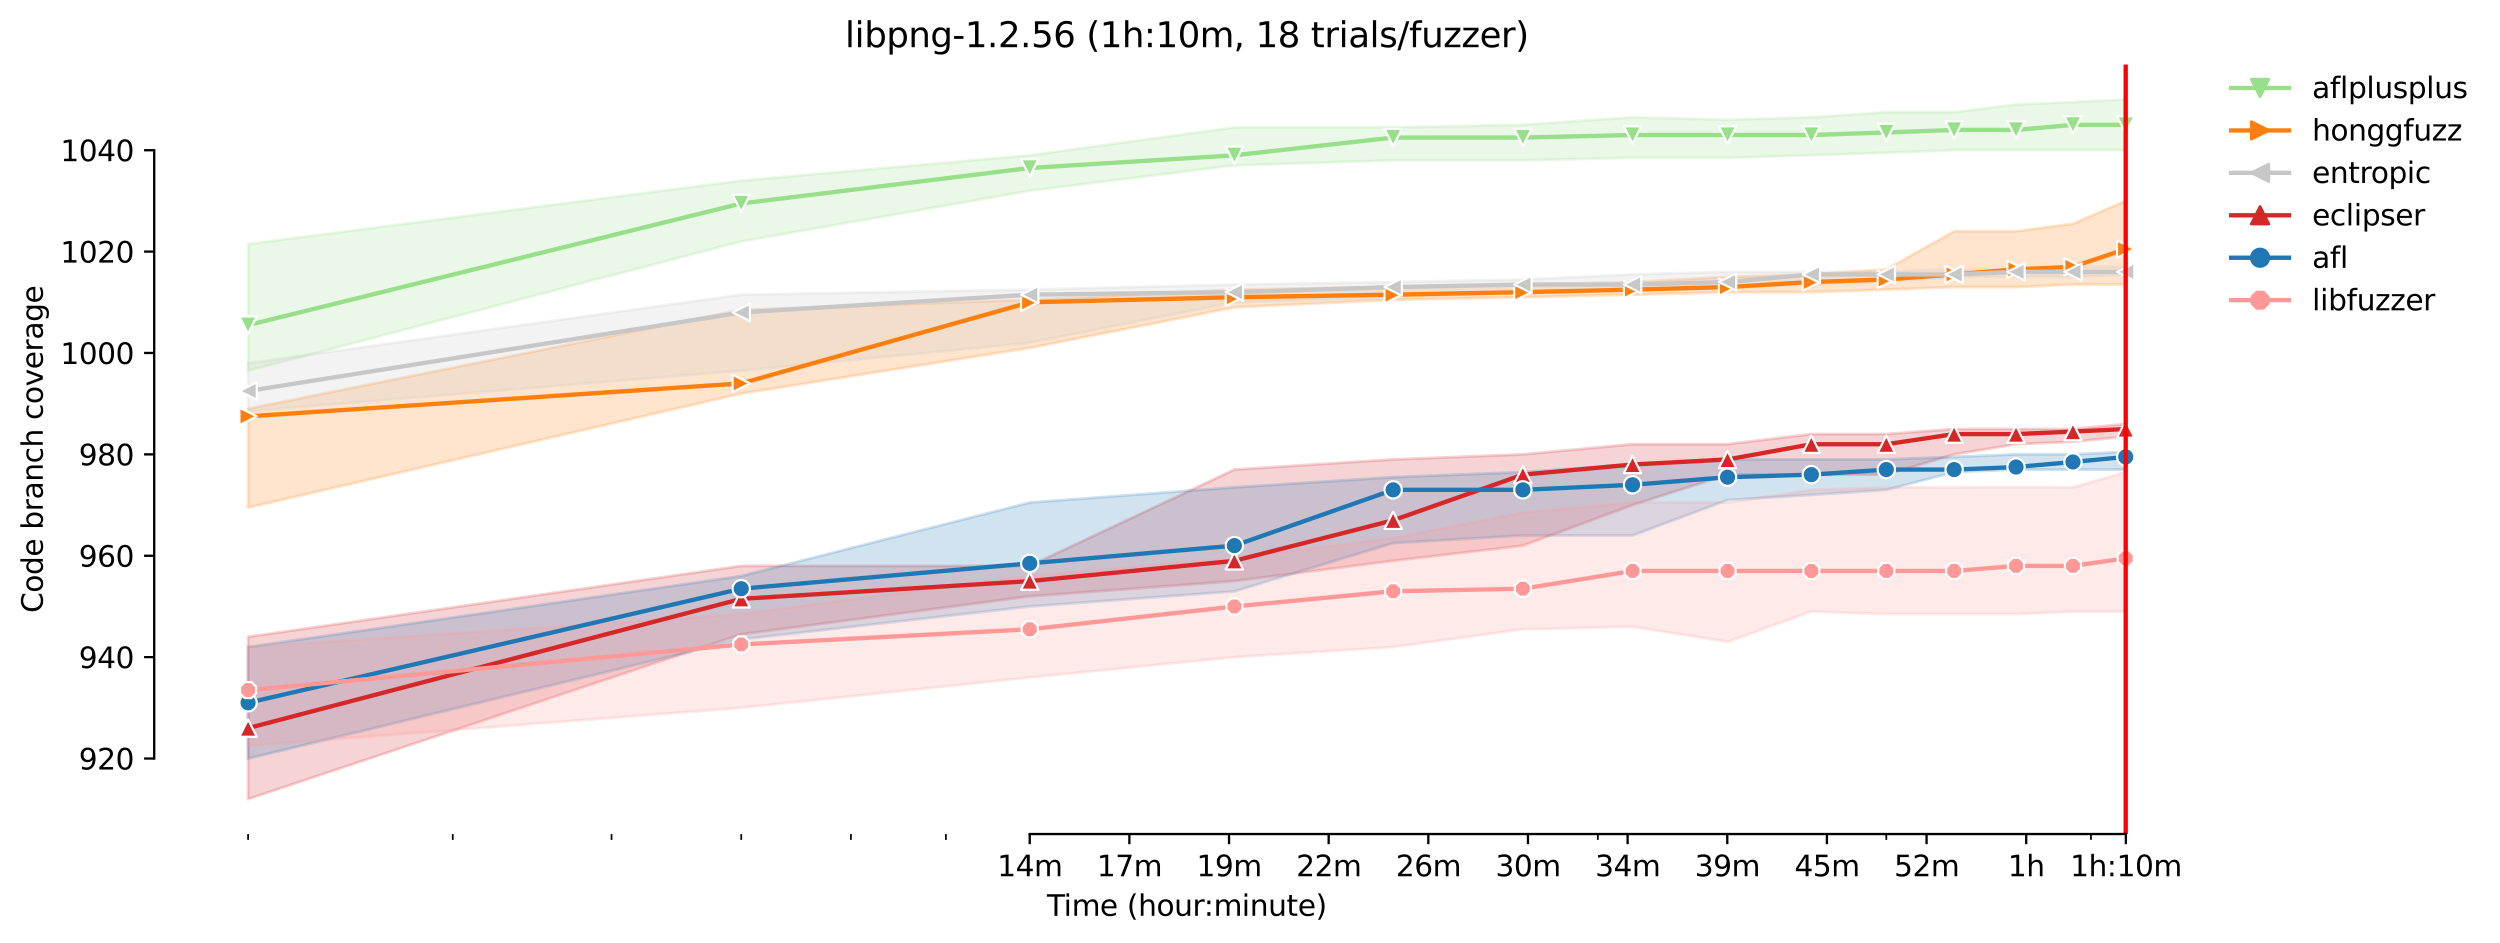 <?xml version="1.0" encoding="utf-8" standalone="no"?>
<!DOCTYPE svg PUBLIC "-//W3C//DTD SVG 1.1//EN"
  "http://www.w3.org/Graphics/SVG/1.1/DTD/svg11.dtd">
<svg height="325.986pt" version="1.1" viewBox="0 0 864.542 325.986" width="864.542pt" xmlns="http://www.w3.org/2000/svg" xmlns:xlink="http://www.w3.org/1999/xlink">
 <defs>
  <style type="text/css">*{stroke-linecap:butt;stroke-linejoin:round;}</style>
 </defs>
 <g id="figure_1">
  <g id="patch_1">
   <path d="M 0 325.986 
L 864.542 325.986 
L 864.542 0 
L 0 0 
z
" style="fill:#ffffff;"/>
  </g>
  <g id="axes_1">
   <g id="patch_2">
    <path d="M 53.328 288.43 
L 767.568 288.43 
L 767.568 22.318 
L 53.328 22.318 
z
" style="fill:#ffffff;"/>
   </g>
   <g id="PolyCollection_1">
    <defs>
     <path d="M 85.794 -241.611 
L 85.794 -197.784 
L 256.334 -242.487 
L 356.094 -260.017 
L 426.875 -268.783 
L 481.777 -270.536 
L 526.635 -270.536 
L 564.562 -271.412 
L 597.416 -271.412 
L 626.395 -272.289 
L 652.318 -273.165 
L 675.768 -274.042 
L 697.176 -274.042 
L 716.869 -274.042 
L 735.103 -274.042 
L 735.103 -291.572 
L 735.103 -291.572 
L 716.869 -290.696 
L 697.176 -289.819 
L 675.768 -287.19 
L 652.318 -287.19 
L 626.395 -285.437 
L 597.416 -284.56 
L 564.562 -285.437 
L 526.635 -282.807 
L 481.777 -281.952 
L 426.875 -281.931 
L 356.094 -272.289 
L 256.334 -263.524 
L 85.794 -241.611 
z
" id="meee9b83fa2" style="stroke:#98df8a;stroke-opacity:0.2;"/>
    </defs>
    <g clip-path="url(#pecb419158b)">
     <use style="fill:#98df8a;fill-opacity:0.2;stroke:#98df8a;stroke-opacity:0.2;" x="0" xlink:href="#meee9b83fa2" y="325.986"/>
    </g>
   </g>
   <g id="PolyCollection_2">
    <defs>
     <path d="M 85.794 -184.637 
L 85.794 -150.452 
L 256.334 -189.896 
L 356.094 -205.673 
L 426.875 -219.697 
L 481.777 -222.327 
L 526.635 -223.204 
L 564.562 -224.08 
L 597.416 -224.957 
L 626.395 -224.957 
L 652.318 -225.833 
L 675.768 -226.71 
L 697.176 -226.71 
L 716.869 -227.586 
L 735.103 -227.586 
L 735.103 -256.511 
L 735.103 -256.511 
L 716.869 -248.623 
L 697.176 -245.993 
L 675.768 -245.993 
L 652.318 -232.845 
L 626.395 -231.092 
L 597.416 -230.216 
L 564.562 -228.463 
L 526.635 -227.586 
L 481.777 -226.71 
L 426.875 -225.833 
L 356.094 -222.327 
L 256.334 -218.821 
L 85.794 -184.637 
z
" id="mab0bcc5dc1" style="stroke:#ff7f0e;stroke-opacity:0.2;"/>
    </defs>
    <g clip-path="url(#pecb419158b)">
     <use style="fill:#ff7f0e;fill-opacity:0.2;stroke:#ff7f0e;stroke-opacity:0.2;" x="0" xlink:href="#mab0bcc5dc1" y="325.986"/>
    </g>
   </g>
   <g id="PolyCollection_3">
    <defs>
     <path d="M 85.794 -200.414 
L 85.794 -183.76 
L 256.334 -197.784 
L 356.094 -207.426 
L 426.875 -221.451 
L 481.777 -223.204 
L 526.635 -224.957 
L 564.562 -225.833 
L 597.416 -226.71 
L 626.395 -227.586 
L 652.318 -228.463 
L 675.768 -230.216 
L 697.176 -230.216 
L 716.869 -230.216 
L 735.103 -231.092 
L 735.103 -233.722 
L 735.103 -233.722 
L 716.869 -233.722 
L 697.176 -232.867 
L 675.768 -232.845 
L 652.318 -231.969 
L 626.395 -231.969 
L 597.416 -231.969 
L 564.562 -231.092 
L 526.635 -229.339 
L 481.777 -228.463 
L 426.875 -227.586 
L 356.094 -225.833 
L 256.334 -224.08 
L 85.794 -200.414 
z
" id="meb0158298a" style="stroke:#c7c7c7;stroke-opacity:0.2;"/>
    </defs>
    <g clip-path="url(#pecb419158b)">
     <use style="fill:#c7c7c7;fill-opacity:0.2;stroke:#c7c7c7;stroke-opacity:0.2;" x="0" xlink:href="#meb0158298a" y="325.986"/>
    </g>
   </g>
   <g id="PolyCollection_4">
    <defs>
     <path d="M 85.794 -105.75 
L 85.794 -49.652 
L 256.334 -106.626 
L 356.094 -119.774 
L 426.875 -125.033 
L 481.777 -132.045 
L 526.635 -137.304 
L 564.562 -151.329 
L 597.416 -161.847 
L 626.395 -161.847 
L 652.318 -161.847 
L 675.768 -168.859 
L 697.176 -172.365 
L 716.869 -173.22 
L 735.103 -174.995 
L 735.103 -179.377 
L 735.103 -179.377 
L 716.869 -177.624 
L 697.176 -177.624 
L 675.768 -177.624 
L 652.318 -175.871 
L 626.395 -175.871 
L 597.416 -172.365 
L 564.562 -172.365 
L 526.635 -168.859 
L 481.777 -167.106 
L 426.875 -163.6 
L 356.094 -130.292 
L 256.334 -130.292 
L 85.794 -105.75 
z
" id="m057ffbfc76" style="stroke:#d62728;stroke-opacity:0.2;"/>
    </defs>
    <g clip-path="url(#pecb419158b)">
     <use style="fill:#d62728;fill-opacity:0.2;stroke:#d62728;stroke-opacity:0.2;" x="0" xlink:href="#m057ffbfc76" y="325.986"/>
    </g>
   </g>
   <g id="PolyCollection_5">
    <defs>
     <path d="M 85.794 -102.244 
L 85.794 -63.677 
L 256.334 -104.873 
L 356.094 -116.268 
L 426.875 -121.483 
L 481.777 -138.181 
L 526.635 -140.811 
L 564.562 -140.811 
L 597.416 -153.082 
L 626.395 -154.835 
L 652.318 -156.588 
L 675.768 -162.724 
L 697.176 -163.6 
L 716.869 -163.6 
L 735.103 -163.6 
L 735.103 -169.736 
L 735.103 -169.736 
L 716.869 -168.859 
L 697.176 -168.859 
L 675.768 -167.983 
L 652.318 -167.106 
L 626.395 -167.106 
L 597.416 -167.106 
L 564.562 -165.353 
L 526.635 -162.724 
L 481.777 -160.971 
L 426.875 -157.464 
L 356.094 -152.205 
L 256.334 -126.786 
L 85.794 -102.244 
z
" id="mce11a9391a" style="stroke:#1f77b4;stroke-opacity:0.2;"/>
    </defs>
    <g clip-path="url(#pecb419158b)">
     <use style="fill:#1f77b4;fill-opacity:0.2;stroke:#1f77b4;stroke-opacity:0.2;" x="0" xlink:href="#mce11a9391a" y="325.986"/>
    </g>
   </g>
   <g id="PolyCollection_6">
    <defs>
     <path d="M 85.794 -102.244 
L 85.794 -68.059 
L 256.334 -81.207 
L 356.094 -91.725 
L 426.875 -98.737 
L 481.777 -102.244 
L 526.635 -108.379 
L 564.562 -109.256 
L 597.416 -103.997 
L 626.395 -114.515 
L 652.318 -113.638 
L 675.768 -113.638 
L 697.176 -113.638 
L 716.869 -114.515 
L 735.103 -114.515 
L 735.103 -162.724 
L 735.103 -162.724 
L 716.869 -157.464 
L 697.176 -157.53 
L 675.768 -157.464 
L 652.318 -157.464 
L 626.395 -156.588 
L 597.416 -152.205 
L 564.562 -152.205 
L 526.635 -148.699 
L 481.777 -139.934 
L 426.875 -132.944 
L 356.094 -126.786 
L 256.334 -113.638 
L 85.794 -102.244 
z
" id="mc157d45cc7" style="stroke:#ff9896;stroke-opacity:0.2;"/>
    </defs>
    <g clip-path="url(#pecb419158b)">
     <use style="fill:#ff9896;fill-opacity:0.2;stroke:#ff9896;stroke-opacity:0.2;" x="0" xlink:href="#mc157d45cc7" y="325.986"/>
    </g>
   </g>
   <g id="matplotlib.axis_1">
    <g id="xtick_1">
     <g id="line2d_1">
      <defs>
       <path d="M 0 0 
L 0 3.5 
" id="m2b84677e9e" style="stroke:#000000;stroke-width:0.8;"/>
      </defs>
      <g>
       <use style="stroke:#000000;stroke-width:0.8;" x="356.094" xlink:href="#m2b84677e9e" y="288.43"/>
      </g>
     </g>
     <g id="text_1">
      <!-- 14m -->
      <g transform="translate(344.861 303.029)scale(0.1 -0.1)">
       <defs>
        <path d="M 794 531 
L 1825 531 
L 1825 4091 
L 703 3866 
L 703 4441 
L 1819 4666 
L 2450 4666 
L 2450 531 
L 3481 531 
L 3481 0 
L 794 0 
L 794 531 
z
" id="DejaVuSans-31" transform="scale(0.016)"/>
        <path d="M 2419 4116 
L 825 1625 
L 2419 1625 
L 2419 4116 
z
M 2253 4666 
L 3047 4666 
L 3047 1625 
L 3713 1625 
L 3713 1100 
L 3047 1100 
L 3047 0 
L 2419 0 
L 2419 1100 
L 313 1100 
L 313 1709 
L 2253 4666 
z
" id="DejaVuSans-34" transform="scale(0.016)"/>
        <path d="M 3328 2828 
Q 3544 3216 3844 3400 
Q 4144 3584 4550 3584 
Q 5097 3584 5394 3201 
Q 5691 2819 5691 2113 
L 5691 0 
L 5113 0 
L 5113 2094 
Q 5113 2597 4934 2840 
Q 4756 3084 4391 3084 
Q 3944 3084 3684 2787 
Q 3425 2491 3425 1978 
L 3425 0 
L 2847 0 
L 2847 2094 
Q 2847 2600 2669 2842 
Q 2491 3084 2119 3084 
Q 1678 3084 1418 2786 
Q 1159 2488 1159 1978 
L 1159 0 
L 581 0 
L 581 3500 
L 1159 3500 
L 1159 2956 
Q 1356 3278 1631 3431 
Q 1906 3584 2284 3584 
Q 2666 3584 2933 3390 
Q 3200 3197 3328 2828 
z
" id="DejaVuSans-6d" transform="scale(0.016)"/>
       </defs>
       <use xlink:href="#DejaVuSans-31"/>
       <use x="63.623" xlink:href="#DejaVuSans-34"/>
       <use x="127.246" xlink:href="#DejaVuSans-6d"/>
      </g>
     </g>
    </g>
    <g id="xtick_2">
     <g id="line2d_2">
      <g>
       <use style="stroke:#000000;stroke-width:0.8;" x="390.555" xlink:href="#m2b84677e9e" y="288.43"/>
      </g>
     </g>
     <g id="text_2">
      <!-- 17m -->
      <g transform="translate(379.322 303.029)scale(0.1 -0.1)">
       <defs>
        <path d="M 525 4666 
L 3525 4666 
L 3525 4397 
L 1831 0 
L 1172 0 
L 2766 4134 
L 525 4134 
L 525 4666 
z
" id="DejaVuSans-37" transform="scale(0.016)"/>
       </defs>
       <use xlink:href="#DejaVuSans-31"/>
       <use x="63.623" xlink:href="#DejaVuSans-37"/>
       <use x="127.246" xlink:href="#DejaVuSans-6d"/>
      </g>
     </g>
    </g>
    <g id="xtick_3">
     <g id="line2d_3">
      <g>
       <use style="stroke:#000000;stroke-width:0.8;" x="425.016" xlink:href="#m2b84677e9e" y="288.43"/>
      </g>
     </g>
     <g id="text_3">
      <!-- 19m -->
      <g transform="translate(413.783 303.029)scale(0.1 -0.1)">
       <defs>
        <path d="M 703 97 
L 703 672 
Q 941 559 1184 500 
Q 1428 441 1663 441 
Q 2288 441 2617 861 
Q 2947 1281 2994 2138 
Q 2813 1869 2534 1725 
Q 2256 1581 1919 1581 
Q 1219 1581 811 2004 
Q 403 2428 403 3163 
Q 403 3881 828 4315 
Q 1253 4750 1959 4750 
Q 2769 4750 3195 4129 
Q 3622 3509 3622 2328 
Q 3622 1225 3098 567 
Q 2575 -91 1691 -91 
Q 1453 -91 1209 -44 
Q 966 3 703 97 
z
M 1959 2075 
Q 2384 2075 2632 2365 
Q 2881 2656 2881 3163 
Q 2881 3666 2632 3958 
Q 2384 4250 1959 4250 
Q 1534 4250 1286 3958 
Q 1038 3666 1038 3163 
Q 1038 2656 1286 2365 
Q 1534 2075 1959 2075 
z
" id="DejaVuSans-39" transform="scale(0.016)"/>
       </defs>
       <use xlink:href="#DejaVuSans-31"/>
       <use x="63.623" xlink:href="#DejaVuSans-39"/>
       <use x="127.246" xlink:href="#DejaVuSans-6d"/>
      </g>
     </g>
    </g>
    <g id="xtick_4">
     <g id="line2d_4">
      <g>
       <use style="stroke:#000000;stroke-width:0.8;" x="459.476" xlink:href="#m2b84677e9e" y="288.43"/>
      </g>
     </g>
     <g id="text_4">
      <!-- 22m -->
      <g transform="translate(448.243 303.029)scale(0.1 -0.1)">
       <defs>
        <path d="M 1228 531 
L 3431 531 
L 3431 0 
L 469 0 
L 469 531 
Q 828 903 1448 1529 
Q 2069 2156 2228 2338 
Q 2531 2678 2651 2914 
Q 2772 3150 2772 3378 
Q 2772 3750 2511 3984 
Q 2250 4219 1831 4219 
Q 1534 4219 1204 4116 
Q 875 4013 500 3803 
L 500 4441 
Q 881 4594 1212 4672 
Q 1544 4750 1819 4750 
Q 2544 4750 2975 4387 
Q 3406 4025 3406 3419 
Q 3406 3131 3298 2873 
Q 3191 2616 2906 2266 
Q 2828 2175 2409 1742 
Q 1991 1309 1228 531 
z
" id="DejaVuSans-32" transform="scale(0.016)"/>
       </defs>
       <use xlink:href="#DejaVuSans-32"/>
       <use x="63.623" xlink:href="#DejaVuSans-32"/>
       <use x="127.246" xlink:href="#DejaVuSans-6d"/>
      </g>
     </g>
    </g>
    <g id="xtick_5">
     <g id="line2d_5">
      <g>
       <use style="stroke:#000000;stroke-width:0.8;" x="493.937" xlink:href="#m2b84677e9e" y="288.43"/>
      </g>
     </g>
     <g id="text_5">
      <!-- 26m -->
      <g transform="translate(482.704 303.029)scale(0.1 -0.1)">
       <defs>
        <path d="M 2113 2584 
Q 1688 2584 1439 2293 
Q 1191 2003 1191 1497 
Q 1191 994 1439 701 
Q 1688 409 2113 409 
Q 2538 409 2786 701 
Q 3034 994 3034 1497 
Q 3034 2003 2786 2293 
Q 2538 2584 2113 2584 
z
M 3366 4563 
L 3366 3988 
Q 3128 4100 2886 4159 
Q 2644 4219 2406 4219 
Q 1781 4219 1451 3797 
Q 1122 3375 1075 2522 
Q 1259 2794 1537 2939 
Q 1816 3084 2150 3084 
Q 2853 3084 3261 2657 
Q 3669 2231 3669 1497 
Q 3669 778 3244 343 
Q 2819 -91 2113 -91 
Q 1303 -91 875 529 
Q 447 1150 447 2328 
Q 447 3434 972 4092 
Q 1497 4750 2381 4750 
Q 2619 4750 2861 4703 
Q 3103 4656 3366 4563 
z
" id="DejaVuSans-36" transform="scale(0.016)"/>
       </defs>
       <use xlink:href="#DejaVuSans-32"/>
       <use x="63.623" xlink:href="#DejaVuSans-36"/>
       <use x="127.246" xlink:href="#DejaVuSans-6d"/>
      </g>
     </g>
    </g>
    <g id="xtick_6">
     <g id="line2d_6">
      <g>
       <use style="stroke:#000000;stroke-width:0.8;" x="528.397" xlink:href="#m2b84677e9e" y="288.43"/>
      </g>
     </g>
     <g id="text_6">
      <!-- 30m -->
      <g transform="translate(517.165 303.029)scale(0.1 -0.1)">
       <defs>
        <path d="M 2597 2516 
Q 3050 2419 3304 2112 
Q 3559 1806 3559 1356 
Q 3559 666 3084 287 
Q 2609 -91 1734 -91 
Q 1441 -91 1130 -33 
Q 819 25 488 141 
L 488 750 
Q 750 597 1062 519 
Q 1375 441 1716 441 
Q 2309 441 2620 675 
Q 2931 909 2931 1356 
Q 2931 1769 2642 2001 
Q 2353 2234 1838 2234 
L 1294 2234 
L 1294 2753 
L 1863 2753 
Q 2328 2753 2575 2939 
Q 2822 3125 2822 3475 
Q 2822 3834 2567 4026 
Q 2313 4219 1838 4219 
Q 1578 4219 1281 4162 
Q 984 4106 628 3988 
L 628 4550 
Q 988 4650 1302 4700 
Q 1616 4750 1894 4750 
Q 2613 4750 3031 4423 
Q 3450 4097 3450 3541 
Q 3450 3153 3228 2886 
Q 3006 2619 2597 2516 
z
" id="DejaVuSans-33" transform="scale(0.016)"/>
        <path d="M 2034 4250 
Q 1547 4250 1301 3770 
Q 1056 3291 1056 2328 
Q 1056 1369 1301 889 
Q 1547 409 2034 409 
Q 2525 409 2770 889 
Q 3016 1369 3016 2328 
Q 3016 3291 2770 3770 
Q 2525 4250 2034 4250 
z
M 2034 4750 
Q 2819 4750 3233 4129 
Q 3647 3509 3647 2328 
Q 3647 1150 3233 529 
Q 2819 -91 2034 -91 
Q 1250 -91 836 529 
Q 422 1150 422 2328 
Q 422 3509 836 4129 
Q 1250 4750 2034 4750 
z
" id="DejaVuSans-30" transform="scale(0.016)"/>
       </defs>
       <use xlink:href="#DejaVuSans-33"/>
       <use x="63.623" xlink:href="#DejaVuSans-30"/>
       <use x="127.246" xlink:href="#DejaVuSans-6d"/>
      </g>
     </g>
    </g>
    <g id="xtick_7">
     <g id="line2d_7">
      <g>
       <use style="stroke:#000000;stroke-width:0.8;" x="562.858" xlink:href="#m2b84677e9e" y="288.43"/>
      </g>
     </g>
     <g id="text_7">
      <!-- 34m -->
      <g transform="translate(551.625 303.029)scale(0.1 -0.1)">
       <use xlink:href="#DejaVuSans-33"/>
       <use x="63.623" xlink:href="#DejaVuSans-34"/>
       <use x="127.246" xlink:href="#DejaVuSans-6d"/>
      </g>
     </g>
    </g>
    <g id="xtick_8">
     <g id="line2d_8">
      <g>
       <use style="stroke:#000000;stroke-width:0.8;" x="597.319" xlink:href="#m2b84677e9e" y="288.43"/>
      </g>
     </g>
     <g id="text_8">
      <!-- 39m -->
      <g transform="translate(586.086 303.029)scale(0.1 -0.1)">
       <use xlink:href="#DejaVuSans-33"/>
       <use x="63.623" xlink:href="#DejaVuSans-39"/>
       <use x="127.246" xlink:href="#DejaVuSans-6d"/>
      </g>
     </g>
    </g>
    <g id="xtick_9">
     <g id="line2d_9">
      <g>
       <use style="stroke:#000000;stroke-width:0.8;" x="631.779" xlink:href="#m2b84677e9e" y="288.43"/>
      </g>
     </g>
     <g id="text_9">
      <!-- 45m -->
      <g transform="translate(620.547 303.029)scale(0.1 -0.1)">
       <defs>
        <path d="M 691 4666 
L 3169 4666 
L 3169 4134 
L 1269 4134 
L 1269 2991 
Q 1406 3038 1543 3061 
Q 1681 3084 1819 3084 
Q 2600 3084 3056 2656 
Q 3513 2228 3513 1497 
Q 3513 744 3044 326 
Q 2575 -91 1722 -91 
Q 1428 -91 1123 -41 
Q 819 9 494 109 
L 494 744 
Q 775 591 1075 516 
Q 1375 441 1709 441 
Q 2250 441 2565 725 
Q 2881 1009 2881 1497 
Q 2881 1984 2565 2268 
Q 2250 2553 1709 2553 
Q 1456 2553 1204 2497 
Q 953 2441 691 2322 
L 691 4666 
z
" id="DejaVuSans-35" transform="scale(0.016)"/>
       </defs>
       <use xlink:href="#DejaVuSans-34"/>
       <use x="63.623" xlink:href="#DejaVuSans-35"/>
       <use x="127.246" xlink:href="#DejaVuSans-6d"/>
      </g>
     </g>
    </g>
    <g id="xtick_10">
     <g id="line2d_10">
      <g>
       <use style="stroke:#000000;stroke-width:0.8;" x="666.24" xlink:href="#m2b84677e9e" y="288.43"/>
      </g>
     </g>
     <g id="text_10">
      <!-- 52m -->
      <g transform="translate(655.007 303.029)scale(0.1 -0.1)">
       <use xlink:href="#DejaVuSans-35"/>
       <use x="63.623" xlink:href="#DejaVuSans-32"/>
       <use x="127.246" xlink:href="#DejaVuSans-6d"/>
      </g>
     </g>
    </g>
    <g id="xtick_11">
     <g id="line2d_11">
      <g>
       <use style="stroke:#000000;stroke-width:0.8;" x="700.701" xlink:href="#m2b84677e9e" y="288.43"/>
      </g>
     </g>
     <g id="text_11">
      <!-- 1h -->
      <g transform="translate(694.351 303.029)scale(0.1 -0.1)">
       <defs>
        <path d="M 3513 2113 
L 3513 0 
L 2938 0 
L 2938 2094 
Q 2938 2591 2744 2837 
Q 2550 3084 2163 3084 
Q 1697 3084 1428 2787 
Q 1159 2491 1159 1978 
L 1159 0 
L 581 0 
L 581 4863 
L 1159 4863 
L 1159 2956 
Q 1366 3272 1645 3428 
Q 1925 3584 2291 3584 
Q 2894 3584 3203 3211 
Q 3513 2838 3513 2113 
z
" id="DejaVuSans-68" transform="scale(0.016)"/>
       </defs>
       <use xlink:href="#DejaVuSans-31"/>
       <use x="63.623" xlink:href="#DejaVuSans-68"/>
      </g>
     </g>
    </g>
    <g id="xtick_12">
     <g id="line2d_12">
      <g>
       <use style="stroke:#000000;stroke-width:0.8;" x="735.161" xlink:href="#m2b84677e9e" y="288.43"/>
      </g>
     </g>
     <g id="text_12">
      <!-- 1h:10m -->
      <g transform="translate(715.894 303.029)scale(0.1 -0.1)">
       <defs>
        <path d="M 750 794 
L 1409 794 
L 1409 0 
L 750 0 
L 750 794 
z
M 750 3309 
L 1409 3309 
L 1409 2516 
L 750 2516 
L 750 3309 
z
" id="DejaVuSans-3a" transform="scale(0.016)"/>
       </defs>
       <use xlink:href="#DejaVuSans-31"/>
       <use x="63.623" xlink:href="#DejaVuSans-68"/>
       <use x="127.002" xlink:href="#DejaVuSans-3a"/>
       <use x="160.693" xlink:href="#DejaVuSans-31"/>
       <use x="224.316" xlink:href="#DejaVuSans-30"/>
       <use x="287.939" xlink:href="#DejaVuSans-6d"/>
      </g>
     </g>
    </g>
    <g id="xtick_13">
     <g id="line2d_13">
      <defs>
       <path d="M 0 0 
L 0 2 
" id="m3091b0a575" style="stroke:#000000;stroke-width:0.6;"/>
      </defs>
      <g>
       <use style="stroke:#000000;stroke-width:0.6;" x="85.794" xlink:href="#m3091b0a575" y="288.43"/>
      </g>
     </g>
    </g>
    <g id="xtick_14">
     <g id="line2d_14">
      <g>
       <use style="stroke:#000000;stroke-width:0.6;" x="156.574" xlink:href="#m3091b0a575" y="288.43"/>
      </g>
     </g>
    </g>
    <g id="xtick_15">
     <g id="line2d_15">
      <g>
       <use style="stroke:#000000;stroke-width:0.6;" x="211.476" xlink:href="#m3091b0a575" y="288.43"/>
      </g>
     </g>
    </g>
    <g id="xtick_16">
     <g id="line2d_16">
      <g>
       <use style="stroke:#000000;stroke-width:0.6;" x="256.334" xlink:href="#m3091b0a575" y="288.43"/>
      </g>
     </g>
    </g>
    <g id="xtick_17">
     <g id="line2d_17">
      <g>
       <use style="stroke:#000000;stroke-width:0.6;" x="294.261" xlink:href="#m3091b0a575" y="288.43"/>
      </g>
     </g>
    </g>
    <g id="xtick_18">
     <g id="line2d_18">
      <g>
       <use style="stroke:#000000;stroke-width:0.6;" x="327.115" xlink:href="#m3091b0a575" y="288.43"/>
      </g>
     </g>
    </g>
    <g id="xtick_19">
     <g id="line2d_19">
      <g>
       <use style="stroke:#000000;stroke-width:0.6;" x="552.558" xlink:href="#m3091b0a575" y="288.43"/>
      </g>
     </g>
    </g>
    <g id="xtick_20">
     <g id="line2d_20">
      <g>
       <use style="stroke:#000000;stroke-width:0.6;" x="652.318" xlink:href="#m3091b0a575" y="288.43"/>
      </g>
     </g>
    </g>
    <g id="xtick_21">
     <g id="line2d_21">
      <g>
       <use style="stroke:#000000;stroke-width:0.6;" x="723.098" xlink:href="#m3091b0a575" y="288.43"/>
      </g>
     </g>
    </g>
    <g id="text_13">
     <!-- Time (hour:minute) -->
     <g transform="translate(362.041 316.707)scale(0.1 -0.1)">
      <defs>
       <path d="M -19 4666 
L 3928 4666 
L 3928 4134 
L 2272 4134 
L 2272 0 
L 1638 0 
L 1638 4134 
L -19 4134 
L -19 4666 
z
" id="DejaVuSans-54" transform="scale(0.016)"/>
       <path d="M 603 3500 
L 1178 3500 
L 1178 0 
L 603 0 
L 603 3500 
z
M 603 4863 
L 1178 4863 
L 1178 4134 
L 603 4134 
L 603 4863 
z
" id="DejaVuSans-69" transform="scale(0.016)"/>
       <path d="M 3597 1894 
L 3597 1613 
L 953 1613 
Q 991 1019 1311 708 
Q 1631 397 2203 397 
Q 2534 397 2845 478 
Q 3156 559 3463 722 
L 3463 178 
Q 3153 47 2828 -22 
Q 2503 -91 2169 -91 
Q 1331 -91 842 396 
Q 353 884 353 1716 
Q 353 2575 817 3079 
Q 1281 3584 2069 3584 
Q 2775 3584 3186 3129 
Q 3597 2675 3597 1894 
z
M 3022 2063 
Q 3016 2534 2758 2815 
Q 2500 3097 2075 3097 
Q 1594 3097 1305 2825 
Q 1016 2553 972 2059 
L 3022 2063 
z
" id="DejaVuSans-65" transform="scale(0.016)"/>
       <path id="DejaVuSans-20" transform="scale(0.016)"/>
       <path d="M 1984 4856 
Q 1566 4138 1362 3434 
Q 1159 2731 1159 2009 
Q 1159 1288 1364 580 
Q 1569 -128 1984 -844 
L 1484 -844 
Q 1016 -109 783 600 
Q 550 1309 550 2009 
Q 550 2706 781 3412 
Q 1013 4119 1484 4856 
L 1984 4856 
z
" id="DejaVuSans-28" transform="scale(0.016)"/>
       <path d="M 1959 3097 
Q 1497 3097 1228 2736 
Q 959 2375 959 1747 
Q 959 1119 1226 758 
Q 1494 397 1959 397 
Q 2419 397 2687 759 
Q 2956 1122 2956 1747 
Q 2956 2369 2687 2733 
Q 2419 3097 1959 3097 
z
M 1959 3584 
Q 2709 3584 3137 3096 
Q 3566 2609 3566 1747 
Q 3566 888 3137 398 
Q 2709 -91 1959 -91 
Q 1206 -91 779 398 
Q 353 888 353 1747 
Q 353 2609 779 3096 
Q 1206 3584 1959 3584 
z
" id="DejaVuSans-6f" transform="scale(0.016)"/>
       <path d="M 544 1381 
L 544 3500 
L 1119 3500 
L 1119 1403 
Q 1119 906 1312 657 
Q 1506 409 1894 409 
Q 2359 409 2629 706 
Q 2900 1003 2900 1516 
L 2900 3500 
L 3475 3500 
L 3475 0 
L 2900 0 
L 2900 538 
Q 2691 219 2414 64 
Q 2138 -91 1772 -91 
Q 1169 -91 856 284 
Q 544 659 544 1381 
z
M 1991 3584 
L 1991 3584 
z
" id="DejaVuSans-75" transform="scale(0.016)"/>
       <path d="M 2631 2963 
Q 2534 3019 2420 3045 
Q 2306 3072 2169 3072 
Q 1681 3072 1420 2755 
Q 1159 2438 1159 1844 
L 1159 0 
L 581 0 
L 581 3500 
L 1159 3500 
L 1159 2956 
Q 1341 3275 1631 3429 
Q 1922 3584 2338 3584 
Q 2397 3584 2469 3576 
Q 2541 3569 2628 3553 
L 2631 2963 
z
" id="DejaVuSans-72" transform="scale(0.016)"/>
       <path d="M 3513 2113 
L 3513 0 
L 2938 0 
L 2938 2094 
Q 2938 2591 2744 2837 
Q 2550 3084 2163 3084 
Q 1697 3084 1428 2787 
Q 1159 2491 1159 1978 
L 1159 0 
L 581 0 
L 581 3500 
L 1159 3500 
L 1159 2956 
Q 1366 3272 1645 3428 
Q 1925 3584 2291 3584 
Q 2894 3584 3203 3211 
Q 3513 2838 3513 2113 
z
" id="DejaVuSans-6e" transform="scale(0.016)"/>
       <path d="M 1172 4494 
L 1172 3500 
L 2356 3500 
L 2356 3053 
L 1172 3053 
L 1172 1153 
Q 1172 725 1289 603 
Q 1406 481 1766 481 
L 2356 481 
L 2356 0 
L 1766 0 
Q 1100 0 847 248 
Q 594 497 594 1153 
L 594 3053 
L 172 3053 
L 172 3500 
L 594 3500 
L 594 4494 
L 1172 4494 
z
" id="DejaVuSans-74" transform="scale(0.016)"/>
       <path d="M 513 4856 
L 1013 4856 
Q 1481 4119 1714 3412 
Q 1947 2706 1947 2009 
Q 1947 1309 1714 600 
Q 1481 -109 1013 -844 
L 513 -844 
Q 928 -128 1133 580 
Q 1338 1288 1338 2009 
Q 1338 2731 1133 3434 
Q 928 4138 513 4856 
z
" id="DejaVuSans-29" transform="scale(0.016)"/>
      </defs>
      <use xlink:href="#DejaVuSans-54"/>
      <use x="57.959" xlink:href="#DejaVuSans-69"/>
      <use x="85.742" xlink:href="#DejaVuSans-6d"/>
      <use x="183.154" xlink:href="#DejaVuSans-65"/>
      <use x="244.678" xlink:href="#DejaVuSans-20"/>
      <use x="276.465" xlink:href="#DejaVuSans-28"/>
      <use x="315.479" xlink:href="#DejaVuSans-68"/>
      <use x="378.857" xlink:href="#DejaVuSans-6f"/>
      <use x="440.039" xlink:href="#DejaVuSans-75"/>
      <use x="503.418" xlink:href="#DejaVuSans-72"/>
      <use x="542.781" xlink:href="#DejaVuSans-3a"/>
      <use x="576.473" xlink:href="#DejaVuSans-6d"/>
      <use x="673.885" xlink:href="#DejaVuSans-69"/>
      <use x="701.668" xlink:href="#DejaVuSans-6e"/>
      <use x="765.047" xlink:href="#DejaVuSans-75"/>
      <use x="828.426" xlink:href="#DejaVuSans-74"/>
      <use x="867.635" xlink:href="#DejaVuSans-65"/>
      <use x="929.158" xlink:href="#DejaVuSans-29"/>
     </g>
    </g>
   </g>
   <g id="matplotlib.axis_2">
    <g id="ytick_1">
     <g id="line2d_22">
      <defs>
       <path d="M 0 0 
L -3.5 0 
" id="m9aa9818039" style="stroke:#000000;stroke-width:0.8;"/>
      </defs>
      <g>
       <use style="stroke:#000000;stroke-width:0.8;" x="53.328" xlink:href="#m9aa9818039" y="262.31"/>
      </g>
     </g>
     <g id="text_14">
      <!-- 920 -->
      <g transform="translate(27.241 266.109)scale(0.1 -0.1)">
       <use xlink:href="#DejaVuSans-39"/>
       <use x="63.623" xlink:href="#DejaVuSans-32"/>
       <use x="127.246" xlink:href="#DejaVuSans-30"/>
      </g>
     </g>
    </g>
    <g id="ytick_2">
     <g id="line2d_23">
      <g>
       <use style="stroke:#000000;stroke-width:0.8;" x="53.328" xlink:href="#m9aa9818039" y="227.249"/>
      </g>
     </g>
     <g id="text_15">
      <!-- 940 -->
      <g transform="translate(27.241 231.048)scale(0.1 -0.1)">
       <use xlink:href="#DejaVuSans-39"/>
       <use x="63.623" xlink:href="#DejaVuSans-34"/>
       <use x="127.246" xlink:href="#DejaVuSans-30"/>
      </g>
     </g>
    </g>
    <g id="ytick_3">
     <g id="line2d_24">
      <g>
       <use style="stroke:#000000;stroke-width:0.8;" x="53.328" xlink:href="#m9aa9818039" y="192.188"/>
      </g>
     </g>
     <g id="text_16">
      <!-- 960 -->
      <g transform="translate(27.241 195.987)scale(0.1 -0.1)">
       <use xlink:href="#DejaVuSans-39"/>
       <use x="63.623" xlink:href="#DejaVuSans-36"/>
       <use x="127.246" xlink:href="#DejaVuSans-30"/>
      </g>
     </g>
    </g>
    <g id="ytick_4">
     <g id="line2d_25">
      <g>
       <use style="stroke:#000000;stroke-width:0.8;" x="53.328" xlink:href="#m9aa9818039" y="157.127"/>
      </g>
     </g>
     <g id="text_17">
      <!-- 980 -->
      <g transform="translate(27.241 160.926)scale(0.1 -0.1)">
       <defs>
        <path d="M 2034 2216 
Q 1584 2216 1326 1975 
Q 1069 1734 1069 1313 
Q 1069 891 1326 650 
Q 1584 409 2034 409 
Q 2484 409 2743 651 
Q 3003 894 3003 1313 
Q 3003 1734 2745 1975 
Q 2488 2216 2034 2216 
z
M 1403 2484 
Q 997 2584 770 2862 
Q 544 3141 544 3541 
Q 544 4100 942 4425 
Q 1341 4750 2034 4750 
Q 2731 4750 3128 4425 
Q 3525 4100 3525 3541 
Q 3525 3141 3298 2862 
Q 3072 2584 2669 2484 
Q 3125 2378 3379 2068 
Q 3634 1759 3634 1313 
Q 3634 634 3220 271 
Q 2806 -91 2034 -91 
Q 1263 -91 848 271 
Q 434 634 434 1313 
Q 434 1759 690 2068 
Q 947 2378 1403 2484 
z
M 1172 3481 
Q 1172 3119 1398 2916 
Q 1625 2713 2034 2713 
Q 2441 2713 2670 2916 
Q 2900 3119 2900 3481 
Q 2900 3844 2670 4047 
Q 2441 4250 2034 4250 
Q 1625 4250 1398 4047 
Q 1172 3844 1172 3481 
z
" id="DejaVuSans-38" transform="scale(0.016)"/>
       </defs>
       <use xlink:href="#DejaVuSans-39"/>
       <use x="63.623" xlink:href="#DejaVuSans-38"/>
       <use x="127.246" xlink:href="#DejaVuSans-30"/>
      </g>
     </g>
    </g>
    <g id="ytick_5">
     <g id="line2d_26">
      <g>
       <use style="stroke:#000000;stroke-width:0.8;" x="53.328" xlink:href="#m9aa9818039" y="122.066"/>
      </g>
     </g>
     <g id="text_18">
      <!-- 1000 -->
      <g transform="translate(20.878 125.866)scale(0.1 -0.1)">
       <use xlink:href="#DejaVuSans-31"/>
       <use x="63.623" xlink:href="#DejaVuSans-30"/>
       <use x="127.246" xlink:href="#DejaVuSans-30"/>
       <use x="190.869" xlink:href="#DejaVuSans-30"/>
      </g>
     </g>
    </g>
    <g id="ytick_6">
     <g id="line2d_27">
      <g>
       <use style="stroke:#000000;stroke-width:0.8;" x="53.328" xlink:href="#m9aa9818039" y="87.005"/>
      </g>
     </g>
     <g id="text_19">
      <!-- 1020 -->
      <g transform="translate(20.878 90.805)scale(0.1 -0.1)">
       <use xlink:href="#DejaVuSans-31"/>
       <use x="63.623" xlink:href="#DejaVuSans-30"/>
       <use x="127.246" xlink:href="#DejaVuSans-32"/>
       <use x="190.869" xlink:href="#DejaVuSans-30"/>
      </g>
     </g>
    </g>
    <g id="ytick_7">
     <g id="line2d_28">
      <g>
       <use style="stroke:#000000;stroke-width:0.8;" x="53.328" xlink:href="#m9aa9818039" y="51.945"/>
      </g>
     </g>
     <g id="text_20">
      <!-- 1040 -->
      <g transform="translate(20.878 55.744)scale(0.1 -0.1)">
       <use xlink:href="#DejaVuSans-31"/>
       <use x="63.623" xlink:href="#DejaVuSans-30"/>
       <use x="127.246" xlink:href="#DejaVuSans-34"/>
       <use x="190.869" xlink:href="#DejaVuSans-30"/>
      </g>
     </g>
    </g>
    <g id="text_21">
     <!-- Code branch coverage -->
     <g transform="translate(14.798 211.949)rotate(-90)scale(0.1 -0.1)">
      <defs>
       <path d="M 4122 4306 
L 4122 3641 
Q 3803 3938 3442 4084 
Q 3081 4231 2675 4231 
Q 1875 4231 1450 3742 
Q 1025 3253 1025 2328 
Q 1025 1406 1450 917 
Q 1875 428 2675 428 
Q 3081 428 3442 575 
Q 3803 722 4122 1019 
L 4122 359 
Q 3791 134 3420 21 
Q 3050 -91 2638 -91 
Q 1578 -91 968 557 
Q 359 1206 359 2328 
Q 359 3453 968 4101 
Q 1578 4750 2638 4750 
Q 3056 4750 3426 4639 
Q 3797 4528 4122 4306 
z
" id="DejaVuSans-43" transform="scale(0.016)"/>
       <path d="M 2906 2969 
L 2906 4863 
L 3481 4863 
L 3481 0 
L 2906 0 
L 2906 525 
Q 2725 213 2448 61 
Q 2172 -91 1784 -91 
Q 1150 -91 751 415 
Q 353 922 353 1747 
Q 353 2572 751 3078 
Q 1150 3584 1784 3584 
Q 2172 3584 2448 3432 
Q 2725 3281 2906 2969 
z
M 947 1747 
Q 947 1113 1208 752 
Q 1469 391 1925 391 
Q 2381 391 2643 752 
Q 2906 1113 2906 1747 
Q 2906 2381 2643 2742 
Q 2381 3103 1925 3103 
Q 1469 3103 1208 2742 
Q 947 2381 947 1747 
z
" id="DejaVuSans-64" transform="scale(0.016)"/>
       <path d="M 3116 1747 
Q 3116 2381 2855 2742 
Q 2594 3103 2138 3103 
Q 1681 3103 1420 2742 
Q 1159 2381 1159 1747 
Q 1159 1113 1420 752 
Q 1681 391 2138 391 
Q 2594 391 2855 752 
Q 3116 1113 3116 1747 
z
M 1159 2969 
Q 1341 3281 1617 3432 
Q 1894 3584 2278 3584 
Q 2916 3584 3314 3078 
Q 3713 2572 3713 1747 
Q 3713 922 3314 415 
Q 2916 -91 2278 -91 
Q 1894 -91 1617 61 
Q 1341 213 1159 525 
L 1159 0 
L 581 0 
L 581 4863 
L 1159 4863 
L 1159 2969 
z
" id="DejaVuSans-62" transform="scale(0.016)"/>
       <path d="M 2194 1759 
Q 1497 1759 1228 1600 
Q 959 1441 959 1056 
Q 959 750 1161 570 
Q 1363 391 1709 391 
Q 2188 391 2477 730 
Q 2766 1069 2766 1631 
L 2766 1759 
L 2194 1759 
z
M 3341 1997 
L 3341 0 
L 2766 0 
L 2766 531 
Q 2569 213 2275 61 
Q 1981 -91 1556 -91 
Q 1019 -91 701 211 
Q 384 513 384 1019 
Q 384 1609 779 1909 
Q 1175 2209 1959 2209 
L 2766 2209 
L 2766 2266 
Q 2766 2663 2505 2880 
Q 2244 3097 1772 3097 
Q 1472 3097 1187 3025 
Q 903 2953 641 2809 
L 641 3341 
Q 956 3463 1253 3523 
Q 1550 3584 1831 3584 
Q 2591 3584 2966 3190 
Q 3341 2797 3341 1997 
z
" id="DejaVuSans-61" transform="scale(0.016)"/>
       <path d="M 3122 3366 
L 3122 2828 
Q 2878 2963 2633 3030 
Q 2388 3097 2138 3097 
Q 1578 3097 1268 2742 
Q 959 2388 959 1747 
Q 959 1106 1268 751 
Q 1578 397 2138 397 
Q 2388 397 2633 464 
Q 2878 531 3122 666 
L 3122 134 
Q 2881 22 2623 -34 
Q 2366 -91 2075 -91 
Q 1284 -91 818 406 
Q 353 903 353 1747 
Q 353 2603 823 3093 
Q 1294 3584 2113 3584 
Q 2378 3584 2631 3529 
Q 2884 3475 3122 3366 
z
" id="DejaVuSans-63" transform="scale(0.016)"/>
       <path d="M 191 3500 
L 800 3500 
L 1894 563 
L 2988 3500 
L 3597 3500 
L 2284 0 
L 1503 0 
L 191 3500 
z
" id="DejaVuSans-76" transform="scale(0.016)"/>
       <path d="M 2906 1791 
Q 2906 2416 2648 2759 
Q 2391 3103 1925 3103 
Q 1463 3103 1205 2759 
Q 947 2416 947 1791 
Q 947 1169 1205 825 
Q 1463 481 1925 481 
Q 2391 481 2648 825 
Q 2906 1169 2906 1791 
z
M 3481 434 
Q 3481 -459 3084 -895 
Q 2688 -1331 1869 -1331 
Q 1566 -1331 1297 -1286 
Q 1028 -1241 775 -1147 
L 775 -588 
Q 1028 -725 1275 -790 
Q 1522 -856 1778 -856 
Q 2344 -856 2625 -561 
Q 2906 -266 2906 331 
L 2906 616 
Q 2728 306 2450 153 
Q 2172 0 1784 0 
Q 1141 0 747 490 
Q 353 981 353 1791 
Q 353 2603 747 3093 
Q 1141 3584 1784 3584 
Q 2172 3584 2450 3431 
Q 2728 3278 2906 2969 
L 2906 3500 
L 3481 3500 
L 3481 434 
z
" id="DejaVuSans-67" transform="scale(0.016)"/>
      </defs>
      <use xlink:href="#DejaVuSans-43"/>
      <use x="69.824" xlink:href="#DejaVuSans-6f"/>
      <use x="131.006" xlink:href="#DejaVuSans-64"/>
      <use x="194.482" xlink:href="#DejaVuSans-65"/>
      <use x="256.006" xlink:href="#DejaVuSans-20"/>
      <use x="287.793" xlink:href="#DejaVuSans-62"/>
      <use x="351.27" xlink:href="#DejaVuSans-72"/>
      <use x="392.383" xlink:href="#DejaVuSans-61"/>
      <use x="453.662" xlink:href="#DejaVuSans-6e"/>
      <use x="517.041" xlink:href="#DejaVuSans-63"/>
      <use x="572.021" xlink:href="#DejaVuSans-68"/>
      <use x="635.4" xlink:href="#DejaVuSans-20"/>
      <use x="667.188" xlink:href="#DejaVuSans-63"/>
      <use x="722.168" xlink:href="#DejaVuSans-6f"/>
      <use x="783.35" xlink:href="#DejaVuSans-76"/>
      <use x="842.529" xlink:href="#DejaVuSans-65"/>
      <use x="904.053" xlink:href="#DejaVuSans-72"/>
      <use x="945.166" xlink:href="#DejaVuSans-61"/>
      <use x="1006.445" xlink:href="#DejaVuSans-67"/>
      <use x="1069.922" xlink:href="#DejaVuSans-65"/>
     </g>
    </g>
   </g>
   <g id="line2d_29">
    <path clip-path="url(#pecb419158b)" d="M 85.794 112.425 
L 256.334 70.352 
L 356.094 58.08 
L 426.875 53.698 
L 481.777 47.562 
L 526.635 47.562 
L 564.562 46.685 
L 597.416 46.685 
L 626.395 46.685 
L 652.318 45.809 
L 675.768 44.932 
L 697.176 44.932 
L 716.869 43.179 
L 735.103 43.179 
" style="fill:none;stroke:#98df8a;stroke-linecap:square;stroke-width:1.5;"/>
    <defs>
     <path d="M -0 3 
L 3 -3 
L -3 -3 
z
" id="mc0516ee4f4" style="stroke:#ffffff;stroke-linejoin:miter;stroke-width:0.75;"/>
    </defs>
    <g clip-path="url(#pecb419158b)">
     <use style="fill:#98df8a;stroke:#ffffff;stroke-linejoin:miter;stroke-width:0.75;" x="85.794" xlink:href="#mc0516ee4f4" y="112.425"/>
     <use style="fill:#98df8a;stroke:#ffffff;stroke-linejoin:miter;stroke-width:0.75;" x="256.334" xlink:href="#mc0516ee4f4" y="70.352"/>
     <use style="fill:#98df8a;stroke:#ffffff;stroke-linejoin:miter;stroke-width:0.75;" x="356.094" xlink:href="#mc0516ee4f4" y="58.08"/>
     <use style="fill:#98df8a;stroke:#ffffff;stroke-linejoin:miter;stroke-width:0.75;" x="426.875" xlink:href="#mc0516ee4f4" y="53.698"/>
     <use style="fill:#98df8a;stroke:#ffffff;stroke-linejoin:miter;stroke-width:0.75;" x="481.777" xlink:href="#mc0516ee4f4" y="47.562"/>
     <use style="fill:#98df8a;stroke:#ffffff;stroke-linejoin:miter;stroke-width:0.75;" x="526.635" xlink:href="#mc0516ee4f4" y="47.562"/>
     <use style="fill:#98df8a;stroke:#ffffff;stroke-linejoin:miter;stroke-width:0.75;" x="564.562" xlink:href="#mc0516ee4f4" y="46.685"/>
     <use style="fill:#98df8a;stroke:#ffffff;stroke-linejoin:miter;stroke-width:0.75;" x="597.416" xlink:href="#mc0516ee4f4" y="46.685"/>
     <use style="fill:#98df8a;stroke:#ffffff;stroke-linejoin:miter;stroke-width:0.75;" x="626.395" xlink:href="#mc0516ee4f4" y="46.685"/>
     <use style="fill:#98df8a;stroke:#ffffff;stroke-linejoin:miter;stroke-width:0.75;" x="652.318" xlink:href="#mc0516ee4f4" y="45.809"/>
     <use style="fill:#98df8a;stroke:#ffffff;stroke-linejoin:miter;stroke-width:0.75;" x="675.768" xlink:href="#mc0516ee4f4" y="44.932"/>
     <use style="fill:#98df8a;stroke:#ffffff;stroke-linejoin:miter;stroke-width:0.75;" x="697.176" xlink:href="#mc0516ee4f4" y="44.932"/>
     <use style="fill:#98df8a;stroke:#ffffff;stroke-linejoin:miter;stroke-width:0.75;" x="716.869" xlink:href="#mc0516ee4f4" y="43.179"/>
     <use style="fill:#98df8a;stroke:#ffffff;stroke-linejoin:miter;stroke-width:0.75;" x="735.103" xlink:href="#mc0516ee4f4" y="43.179"/>
    </g>
   </g>
   <g id="line2d_30">
    <path clip-path="url(#pecb419158b)" d="M 85.794 143.979 
L 256.334 132.585 
L 356.094 104.536 
L 426.875 102.783 
L 481.777 101.906 
L 526.635 101.03 
L 564.562 100.153 
L 597.416 99.277 
L 626.395 97.524 
L 652.318 96.647 
L 675.768 94.894 
L 697.176 93.141 
L 716.869 92.265 
L 735.103 86.129 
" style="fill:none;stroke:#ff7f0e;stroke-linecap:square;stroke-width:1.5;"/>
    <defs>
     <path d="M 3 0 
L -3 -3 
L -3 3 
z
" id="mf02eec9440" style="stroke:#ffffff;stroke-linejoin:miter;stroke-width:0.75;"/>
    </defs>
    <g clip-path="url(#pecb419158b)">
     <use style="fill:#ff7f0e;stroke:#ffffff;stroke-linejoin:miter;stroke-width:0.75;" x="85.794" xlink:href="#mf02eec9440" y="143.979"/>
     <use style="fill:#ff7f0e;stroke:#ffffff;stroke-linejoin:miter;stroke-width:0.75;" x="256.334" xlink:href="#mf02eec9440" y="132.585"/>
     <use style="fill:#ff7f0e;stroke:#ffffff;stroke-linejoin:miter;stroke-width:0.75;" x="356.094" xlink:href="#mf02eec9440" y="104.536"/>
     <use style="fill:#ff7f0e;stroke:#ffffff;stroke-linejoin:miter;stroke-width:0.75;" x="426.875" xlink:href="#mf02eec9440" y="102.783"/>
     <use style="fill:#ff7f0e;stroke:#ffffff;stroke-linejoin:miter;stroke-width:0.75;" x="481.777" xlink:href="#mf02eec9440" y="101.906"/>
     <use style="fill:#ff7f0e;stroke:#ffffff;stroke-linejoin:miter;stroke-width:0.75;" x="526.635" xlink:href="#mf02eec9440" y="101.03"/>
     <use style="fill:#ff7f0e;stroke:#ffffff;stroke-linejoin:miter;stroke-width:0.75;" x="564.562" xlink:href="#mf02eec9440" y="100.153"/>
     <use style="fill:#ff7f0e;stroke:#ffffff;stroke-linejoin:miter;stroke-width:0.75;" x="597.416" xlink:href="#mf02eec9440" y="99.277"/>
     <use style="fill:#ff7f0e;stroke:#ffffff;stroke-linejoin:miter;stroke-width:0.75;" x="626.395" xlink:href="#mf02eec9440" y="97.524"/>
     <use style="fill:#ff7f0e;stroke:#ffffff;stroke-linejoin:miter;stroke-width:0.75;" x="652.318" xlink:href="#mf02eec9440" y="96.647"/>
     <use style="fill:#ff7f0e;stroke:#ffffff;stroke-linejoin:miter;stroke-width:0.75;" x="675.768" xlink:href="#mf02eec9440" y="94.894"/>
     <use style="fill:#ff7f0e;stroke:#ffffff;stroke-linejoin:miter;stroke-width:0.75;" x="697.176" xlink:href="#mf02eec9440" y="93.141"/>
     <use style="fill:#ff7f0e;stroke:#ffffff;stroke-linejoin:miter;stroke-width:0.75;" x="716.869" xlink:href="#mf02eec9440" y="92.265"/>
     <use style="fill:#ff7f0e;stroke:#ffffff;stroke-linejoin:miter;stroke-width:0.75;" x="735.103" xlink:href="#mf02eec9440" y="86.129"/>
    </g>
   </g>
   <g id="line2d_31">
    <path clip-path="url(#pecb419158b)" d="M 85.794 135.214 
L 256.334 108.042 
L 356.094 101.906 
L 426.875 101.03 
L 481.777 99.277 
L 526.635 98.4 
L 564.562 98.4 
L 597.416 97.524 
L 626.395 94.894 
L 652.318 94.894 
L 675.768 94.894 
L 697.176 94.018 
L 716.869 94.018 
L 735.103 94.018 
" style="fill:none;stroke:#c7c7c7;stroke-linecap:square;stroke-width:1.5;"/>
    <defs>
     <path d="M -3 -0 
L 3 3 
L 3 -3 
z
" id="m850ade9316" style="stroke:#ffffff;stroke-linejoin:miter;stroke-width:0.75;"/>
    </defs>
    <g clip-path="url(#pecb419158b)">
     <use style="fill:#c7c7c7;stroke:#ffffff;stroke-linejoin:miter;stroke-width:0.75;" x="85.794" xlink:href="#m850ade9316" y="135.214"/>
     <use style="fill:#c7c7c7;stroke:#ffffff;stroke-linejoin:miter;stroke-width:0.75;" x="256.334" xlink:href="#m850ade9316" y="108.042"/>
     <use style="fill:#c7c7c7;stroke:#ffffff;stroke-linejoin:miter;stroke-width:0.75;" x="356.094" xlink:href="#m850ade9316" y="101.906"/>
     <use style="fill:#c7c7c7;stroke:#ffffff;stroke-linejoin:miter;stroke-width:0.75;" x="426.875" xlink:href="#m850ade9316" y="101.03"/>
     <use style="fill:#c7c7c7;stroke:#ffffff;stroke-linejoin:miter;stroke-width:0.75;" x="481.777" xlink:href="#m850ade9316" y="99.277"/>
     <use style="fill:#c7c7c7;stroke:#ffffff;stroke-linejoin:miter;stroke-width:0.75;" x="526.635" xlink:href="#m850ade9316" y="98.4"/>
     <use style="fill:#c7c7c7;stroke:#ffffff;stroke-linejoin:miter;stroke-width:0.75;" x="564.562" xlink:href="#m850ade9316" y="98.4"/>
     <use style="fill:#c7c7c7;stroke:#ffffff;stroke-linejoin:miter;stroke-width:0.75;" x="597.416" xlink:href="#m850ade9316" y="97.524"/>
     <use style="fill:#c7c7c7;stroke:#ffffff;stroke-linejoin:miter;stroke-width:0.75;" x="626.395" xlink:href="#m850ade9316" y="94.894"/>
     <use style="fill:#c7c7c7;stroke:#ffffff;stroke-linejoin:miter;stroke-width:0.75;" x="652.318" xlink:href="#m850ade9316" y="94.894"/>
     <use style="fill:#c7c7c7;stroke:#ffffff;stroke-linejoin:miter;stroke-width:0.75;" x="675.768" xlink:href="#m850ade9316" y="94.894"/>
     <use style="fill:#c7c7c7;stroke:#ffffff;stroke-linejoin:miter;stroke-width:0.75;" x="697.176" xlink:href="#m850ade9316" y="94.018"/>
     <use style="fill:#c7c7c7;stroke:#ffffff;stroke-linejoin:miter;stroke-width:0.75;" x="716.869" xlink:href="#m850ade9316" y="94.018"/>
     <use style="fill:#c7c7c7;stroke:#ffffff;stroke-linejoin:miter;stroke-width:0.75;" x="735.103" xlink:href="#m850ade9316" y="94.018"/>
    </g>
   </g>
   <g id="line2d_32">
    <path clip-path="url(#pecb419158b)" d="M 85.794 251.792 
L 256.334 207.089 
L 356.094 200.953 
L 426.875 193.941 
L 481.777 179.917 
L 526.635 164.139 
L 564.562 160.633 
L 597.416 158.88 
L 626.395 153.621 
L 652.318 153.621 
L 675.768 150.115 
L 697.176 150.115 
L 716.869 149.238 
L 735.103 148.362 
" style="fill:none;stroke:#d62728;stroke-linecap:square;stroke-width:1.5;"/>
    <defs>
     <path d="M 0 -3 
L -3 3 
L 3 3 
z
" id="m0386770348" style="stroke:#ffffff;stroke-linejoin:miter;stroke-width:0.75;"/>
    </defs>
    <g clip-path="url(#pecb419158b)">
     <use style="fill:#d62728;stroke:#ffffff;stroke-linejoin:miter;stroke-width:0.75;" x="85.794" xlink:href="#m0386770348" y="251.792"/>
     <use style="fill:#d62728;stroke:#ffffff;stroke-linejoin:miter;stroke-width:0.75;" x="256.334" xlink:href="#m0386770348" y="207.089"/>
     <use style="fill:#d62728;stroke:#ffffff;stroke-linejoin:miter;stroke-width:0.75;" x="356.094" xlink:href="#m0386770348" y="200.953"/>
     <use style="fill:#d62728;stroke:#ffffff;stroke-linejoin:miter;stroke-width:0.75;" x="426.875" xlink:href="#m0386770348" y="193.941"/>
     <use style="fill:#d62728;stroke:#ffffff;stroke-linejoin:miter;stroke-width:0.75;" x="481.777" xlink:href="#m0386770348" y="179.917"/>
     <use style="fill:#d62728;stroke:#ffffff;stroke-linejoin:miter;stroke-width:0.75;" x="526.635" xlink:href="#m0386770348" y="164.139"/>
     <use style="fill:#d62728;stroke:#ffffff;stroke-linejoin:miter;stroke-width:0.75;" x="564.562" xlink:href="#m0386770348" y="160.633"/>
     <use style="fill:#d62728;stroke:#ffffff;stroke-linejoin:miter;stroke-width:0.75;" x="597.416" xlink:href="#m0386770348" y="158.88"/>
     <use style="fill:#d62728;stroke:#ffffff;stroke-linejoin:miter;stroke-width:0.75;" x="626.395" xlink:href="#m0386770348" y="153.621"/>
     <use style="fill:#d62728;stroke:#ffffff;stroke-linejoin:miter;stroke-width:0.75;" x="652.318" xlink:href="#m0386770348" y="153.621"/>
     <use style="fill:#d62728;stroke:#ffffff;stroke-linejoin:miter;stroke-width:0.75;" x="675.768" xlink:href="#m0386770348" y="150.115"/>
     <use style="fill:#d62728;stroke:#ffffff;stroke-linejoin:miter;stroke-width:0.75;" x="697.176" xlink:href="#m0386770348" y="150.115"/>
     <use style="fill:#d62728;stroke:#ffffff;stroke-linejoin:miter;stroke-width:0.75;" x="716.869" xlink:href="#m0386770348" y="149.238"/>
     <use style="fill:#d62728;stroke:#ffffff;stroke-linejoin:miter;stroke-width:0.75;" x="735.103" xlink:href="#m0386770348" y="148.362"/>
    </g>
   </g>
   <g id="line2d_33">
    <path clip-path="url(#pecb419158b)" d="M 85.794 243.026 
L 256.334 203.583 
L 356.094 194.818 
L 426.875 188.682 
L 481.777 169.398 
L 526.635 169.398 
L 564.562 167.645 
L 597.416 165.016 
L 626.395 164.139 
L 652.318 162.386 
L 675.768 162.386 
L 697.176 161.51 
L 716.869 159.757 
L 735.103 158.004 
" style="fill:none;stroke:#1f77b4;stroke-linecap:square;stroke-width:1.5;"/>
    <defs>
     <path d="M 0 3 
C 0.796 3 1.559 2.684 2.121 2.121 
C 2.684 1.559 3 0.796 3 0 
C 3 -0.796 2.684 -1.559 2.121 -2.121 
C 1.559 -2.684 0.796 -3 0 -3 
C -0.796 -3 -1.559 -2.684 -2.121 -2.121 
C -2.684 -1.559 -3 -0.796 -3 0 
C -3 0.796 -2.684 1.559 -2.121 2.121 
C -1.559 2.684 -0.796 3 0 3 
z
" id="m65d18be984" style="stroke:#ffffff;stroke-width:0.75;"/>
    </defs>
    <g clip-path="url(#pecb419158b)">
     <use style="fill:#1f77b4;stroke:#ffffff;stroke-width:0.75;" x="85.794" xlink:href="#m65d18be984" y="243.026"/>
     <use style="fill:#1f77b4;stroke:#ffffff;stroke-width:0.75;" x="256.334" xlink:href="#m65d18be984" y="203.583"/>
     <use style="fill:#1f77b4;stroke:#ffffff;stroke-width:0.75;" x="356.094" xlink:href="#m65d18be984" y="194.818"/>
     <use style="fill:#1f77b4;stroke:#ffffff;stroke-width:0.75;" x="426.875" xlink:href="#m65d18be984" y="188.682"/>
     <use style="fill:#1f77b4;stroke:#ffffff;stroke-width:0.75;" x="481.777" xlink:href="#m65d18be984" y="169.398"/>
     <use style="fill:#1f77b4;stroke:#ffffff;stroke-width:0.75;" x="526.635" xlink:href="#m65d18be984" y="169.398"/>
     <use style="fill:#1f77b4;stroke:#ffffff;stroke-width:0.75;" x="564.562" xlink:href="#m65d18be984" y="167.645"/>
     <use style="fill:#1f77b4;stroke:#ffffff;stroke-width:0.75;" x="597.416" xlink:href="#m65d18be984" y="165.016"/>
     <use style="fill:#1f77b4;stroke:#ffffff;stroke-width:0.75;" x="626.395" xlink:href="#m65d18be984" y="164.139"/>
     <use style="fill:#1f77b4;stroke:#ffffff;stroke-width:0.75;" x="652.318" xlink:href="#m65d18be984" y="162.386"/>
     <use style="fill:#1f77b4;stroke:#ffffff;stroke-width:0.75;" x="675.768" xlink:href="#m65d18be984" y="162.386"/>
     <use style="fill:#1f77b4;stroke:#ffffff;stroke-width:0.75;" x="697.176" xlink:href="#m65d18be984" y="161.51"/>
     <use style="fill:#1f77b4;stroke:#ffffff;stroke-width:0.75;" x="716.869" xlink:href="#m65d18be984" y="159.757"/>
     <use style="fill:#1f77b4;stroke:#ffffff;stroke-width:0.75;" x="735.103" xlink:href="#m65d18be984" y="158.004"/>
    </g>
   </g>
   <g id="line2d_34">
    <path clip-path="url(#pecb419158b)" d="M 85.794 238.644 
L 256.334 222.866 
L 356.094 217.607 
L 426.875 209.718 
L 481.777 204.459 
L 526.635 203.583 
L 564.562 197.447 
L 597.416 197.447 
L 626.395 197.447 
L 652.318 197.447 
L 675.768 197.447 
L 697.176 195.694 
L 716.869 195.694 
L 735.103 193.065 
" style="fill:none;stroke:#ff9896;stroke-linecap:square;stroke-width:1.5;"/>
    <defs>
     <path d="M -1.148 -2.772 
L -2.772 -1.148 
L -2.772 1.148 
L -1.148 2.772 
L 1.148 2.772 
L 2.772 1.148 
L 2.772 -1.148 
L 1.148 -2.772 
z
" id="mb52ad07668" style="stroke:#ffffff;stroke-linejoin:miter;stroke-width:0.75;"/>
    </defs>
    <g clip-path="url(#pecb419158b)">
     <use style="fill:#ff9896;stroke:#ffffff;stroke-linejoin:miter;stroke-width:0.75;" x="85.794" xlink:href="#mb52ad07668" y="238.644"/>
     <use style="fill:#ff9896;stroke:#ffffff;stroke-linejoin:miter;stroke-width:0.75;" x="256.334" xlink:href="#mb52ad07668" y="222.866"/>
     <use style="fill:#ff9896;stroke:#ffffff;stroke-linejoin:miter;stroke-width:0.75;" x="356.094" xlink:href="#mb52ad07668" y="217.607"/>
     <use style="fill:#ff9896;stroke:#ffffff;stroke-linejoin:miter;stroke-width:0.75;" x="426.875" xlink:href="#mb52ad07668" y="209.718"/>
     <use style="fill:#ff9896;stroke:#ffffff;stroke-linejoin:miter;stroke-width:0.75;" x="481.777" xlink:href="#mb52ad07668" y="204.459"/>
     <use style="fill:#ff9896;stroke:#ffffff;stroke-linejoin:miter;stroke-width:0.75;" x="526.635" xlink:href="#mb52ad07668" y="203.583"/>
     <use style="fill:#ff9896;stroke:#ffffff;stroke-linejoin:miter;stroke-width:0.75;" x="564.562" xlink:href="#mb52ad07668" y="197.447"/>
     <use style="fill:#ff9896;stroke:#ffffff;stroke-linejoin:miter;stroke-width:0.75;" x="597.416" xlink:href="#mb52ad07668" y="197.447"/>
     <use style="fill:#ff9896;stroke:#ffffff;stroke-linejoin:miter;stroke-width:0.75;" x="626.395" xlink:href="#mb52ad07668" y="197.447"/>
     <use style="fill:#ff9896;stroke:#ffffff;stroke-linejoin:miter;stroke-width:0.75;" x="652.318" xlink:href="#mb52ad07668" y="197.447"/>
     <use style="fill:#ff9896;stroke:#ffffff;stroke-linejoin:miter;stroke-width:0.75;" x="675.768" xlink:href="#mb52ad07668" y="197.447"/>
     <use style="fill:#ff9896;stroke:#ffffff;stroke-linejoin:miter;stroke-width:0.75;" x="697.176" xlink:href="#mb52ad07668" y="195.694"/>
     <use style="fill:#ff9896;stroke:#ffffff;stroke-linejoin:miter;stroke-width:0.75;" x="716.869" xlink:href="#mb52ad07668" y="195.694"/>
     <use style="fill:#ff9896;stroke:#ffffff;stroke-linejoin:miter;stroke-width:0.75;" x="735.103" xlink:href="#mb52ad07668" y="193.065"/>
    </g>
   </g>
   <g id="line2d_35"/>
   <g id="line2d_36"/>
   <g id="line2d_37"/>
   <g id="line2d_38"/>
   <g id="line2d_39"/>
   <g id="line2d_40"/>
   <g id="line2d_41">
    <path clip-path="url(#pecb419158b)" d="M 735.103 288.43 
L 735.103 22.318 
" style="fill:none;stroke:#ff0000;stroke-linecap:square;stroke-width:1.5;"/>
   </g>
   <g id="patch_3">
    <path d="M 53.328 262.31 
L 53.328 51.945 
" style="fill:none;stroke:#000000;stroke-linecap:square;stroke-linejoin:miter;stroke-width:0.8;"/>
   </g>
   <g id="patch_4">
    <path d="M 356.094 288.43 
L 735.161 288.43 
" style="fill:none;stroke:#000000;stroke-linecap:square;stroke-linejoin:miter;stroke-width:0.8;"/>
   </g>
   <g id="text_22">
    <!-- libpng-1.2.56 (1h:10m, 18 trials/fuzzer) -->
    <g transform="translate(292.224 16.318)scale(0.12 -0.12)">
     <defs>
      <path d="M 603 4863 
L 1178 4863 
L 1178 0 
L 603 0 
L 603 4863 
z
" id="DejaVuSans-6c" transform="scale(0.016)"/>
      <path d="M 1159 525 
L 1159 -1331 
L 581 -1331 
L 581 3500 
L 1159 3500 
L 1159 2969 
Q 1341 3281 1617 3432 
Q 1894 3584 2278 3584 
Q 2916 3584 3314 3078 
Q 3713 2572 3713 1747 
Q 3713 922 3314 415 
Q 2916 -91 2278 -91 
Q 1894 -91 1617 61 
Q 1341 213 1159 525 
z
M 3116 1747 
Q 3116 2381 2855 2742 
Q 2594 3103 2138 3103 
Q 1681 3103 1420 2742 
Q 1159 2381 1159 1747 
Q 1159 1113 1420 752 
Q 1681 391 2138 391 
Q 2594 391 2855 752 
Q 3116 1113 3116 1747 
z
" id="DejaVuSans-70" transform="scale(0.016)"/>
      <path d="M 313 2009 
L 1997 2009 
L 1997 1497 
L 313 1497 
L 313 2009 
z
" id="DejaVuSans-2d" transform="scale(0.016)"/>
      <path d="M 684 794 
L 1344 794 
L 1344 0 
L 684 0 
L 684 794 
z
" id="DejaVuSans-2e" transform="scale(0.016)"/>
      <path d="M 750 794 
L 1409 794 
L 1409 256 
L 897 -744 
L 494 -744 
L 750 256 
L 750 794 
z
" id="DejaVuSans-2c" transform="scale(0.016)"/>
      <path d="M 2834 3397 
L 2834 2853 
Q 2591 2978 2328 3040 
Q 2066 3103 1784 3103 
Q 1356 3103 1142 2972 
Q 928 2841 928 2578 
Q 928 2378 1081 2264 
Q 1234 2150 1697 2047 
L 1894 2003 
Q 2506 1872 2764 1633 
Q 3022 1394 3022 966 
Q 3022 478 2636 193 
Q 2250 -91 1575 -91 
Q 1294 -91 989 -36 
Q 684 19 347 128 
L 347 722 
Q 666 556 975 473 
Q 1284 391 1588 391 
Q 1994 391 2212 530 
Q 2431 669 2431 922 
Q 2431 1156 2273 1281 
Q 2116 1406 1581 1522 
L 1381 1569 
Q 847 1681 609 1914 
Q 372 2147 372 2553 
Q 372 3047 722 3315 
Q 1072 3584 1716 3584 
Q 2034 3584 2315 3537 
Q 2597 3491 2834 3397 
z
" id="DejaVuSans-73" transform="scale(0.016)"/>
      <path d="M 1625 4666 
L 2156 4666 
L 531 -594 
L 0 -594 
L 1625 4666 
z
" id="DejaVuSans-2f" transform="scale(0.016)"/>
      <path d="M 2375 4863 
L 2375 4384 
L 1825 4384 
Q 1516 4384 1395 4259 
Q 1275 4134 1275 3809 
L 1275 3500 
L 2222 3500 
L 2222 3053 
L 1275 3053 
L 1275 0 
L 697 0 
L 697 3053 
L 147 3053 
L 147 3500 
L 697 3500 
L 697 3744 
Q 697 4328 969 4595 
Q 1241 4863 1831 4863 
L 2375 4863 
z
" id="DejaVuSans-66" transform="scale(0.016)"/>
      <path d="M 353 3500 
L 3084 3500 
L 3084 2975 
L 922 459 
L 3084 459 
L 3084 0 
L 275 0 
L 275 525 
L 2438 3041 
L 353 3041 
L 353 3500 
z
" id="DejaVuSans-7a" transform="scale(0.016)"/>
     </defs>
     <use xlink:href="#DejaVuSans-6c"/>
     <use x="27.783" xlink:href="#DejaVuSans-69"/>
     <use x="55.566" xlink:href="#DejaVuSans-62"/>
     <use x="119.043" xlink:href="#DejaVuSans-70"/>
     <use x="182.52" xlink:href="#DejaVuSans-6e"/>
     <use x="245.898" xlink:href="#DejaVuSans-67"/>
     <use x="309.375" xlink:href="#DejaVuSans-2d"/>
     <use x="345.459" xlink:href="#DejaVuSans-31"/>
     <use x="409.082" xlink:href="#DejaVuSans-2e"/>
     <use x="440.869" xlink:href="#DejaVuSans-32"/>
     <use x="504.492" xlink:href="#DejaVuSans-2e"/>
     <use x="536.279" xlink:href="#DejaVuSans-35"/>
     <use x="599.902" xlink:href="#DejaVuSans-36"/>
     <use x="663.525" xlink:href="#DejaVuSans-20"/>
     <use x="695.312" xlink:href="#DejaVuSans-28"/>
     <use x="734.326" xlink:href="#DejaVuSans-31"/>
     <use x="797.949" xlink:href="#DejaVuSans-68"/>
     <use x="861.328" xlink:href="#DejaVuSans-3a"/>
     <use x="895.02" xlink:href="#DejaVuSans-31"/>
     <use x="958.643" xlink:href="#DejaVuSans-30"/>
     <use x="1022.266" xlink:href="#DejaVuSans-6d"/>
     <use x="1119.678" xlink:href="#DejaVuSans-2c"/>
     <use x="1151.465" xlink:href="#DejaVuSans-20"/>
     <use x="1183.252" xlink:href="#DejaVuSans-31"/>
     <use x="1246.875" xlink:href="#DejaVuSans-38"/>
     <use x="1310.498" xlink:href="#DejaVuSans-20"/>
     <use x="1342.285" xlink:href="#DejaVuSans-74"/>
     <use x="1381.494" xlink:href="#DejaVuSans-72"/>
     <use x="1422.607" xlink:href="#DejaVuSans-69"/>
     <use x="1450.391" xlink:href="#DejaVuSans-61"/>
     <use x="1511.67" xlink:href="#DejaVuSans-6c"/>
     <use x="1539.453" xlink:href="#DejaVuSans-73"/>
     <use x="1591.553" xlink:href="#DejaVuSans-2f"/>
     <use x="1625.244" xlink:href="#DejaVuSans-66"/>
     <use x="1660.449" xlink:href="#DejaVuSans-75"/>
     <use x="1723.828" xlink:href="#DejaVuSans-7a"/>
     <use x="1776.318" xlink:href="#DejaVuSans-7a"/>
     <use x="1828.809" xlink:href="#DejaVuSans-65"/>
     <use x="1890.332" xlink:href="#DejaVuSans-72"/>
     <use x="1931.445" xlink:href="#DejaVuSans-29"/>
    </g>
   </g>
   <g id="legend_1">
    <g id="line2d_42">
     <path d="M 771.568 30.417 
L 791.568 30.417 
" style="fill:none;stroke:#98df8a;stroke-linecap:square;stroke-width:1.5;"/>
    </g>
    <g id="line2d_43">
     <defs>
      <path d="M -0 3 
L 3 -3 
L -3 -3 
z
" id="m25ee7fd73e" style="stroke:#98df8a;stroke-linejoin:miter;"/>
     </defs>
     <g>
      <use style="fill:#98df8a;stroke:#98df8a;stroke-linejoin:miter;" x="781.568" xlink:href="#m25ee7fd73e" y="30.417"/>
     </g>
    </g>
    <g id="text_23">
     <!-- aflplusplus -->
     <g transform="translate(799.568 33.917)scale(0.1 -0.1)">
      <use xlink:href="#DejaVuSans-61"/>
      <use x="61.279" xlink:href="#DejaVuSans-66"/>
      <use x="96.484" xlink:href="#DejaVuSans-6c"/>
      <use x="124.268" xlink:href="#DejaVuSans-70"/>
      <use x="187.744" xlink:href="#DejaVuSans-6c"/>
      <use x="215.527" xlink:href="#DejaVuSans-75"/>
      <use x="278.906" xlink:href="#DejaVuSans-73"/>
      <use x="331.006" xlink:href="#DejaVuSans-70"/>
      <use x="394.482" xlink:href="#DejaVuSans-6c"/>
      <use x="422.266" xlink:href="#DejaVuSans-75"/>
      <use x="485.645" xlink:href="#DejaVuSans-73"/>
     </g>
    </g>
    <g id="line2d_44">
     <path d="M 771.568 45.095 
L 791.568 45.095 
" style="fill:none;stroke:#ff7f0e;stroke-linecap:square;stroke-width:1.5;"/>
    </g>
    <g id="line2d_45">
     <defs>
      <path d="M 3 0 
L -3 -3 
L -3 3 
z
" id="me0e9b4d870" style="stroke:#ff7f0e;stroke-linejoin:miter;"/>
     </defs>
     <g>
      <use style="fill:#ff7f0e;stroke:#ff7f0e;stroke-linejoin:miter;" x="781.568" xlink:href="#me0e9b4d870" y="45.095"/>
     </g>
    </g>
    <g id="text_24">
     <!-- honggfuzz -->
     <g transform="translate(799.568 48.595)scale(0.1 -0.1)">
      <use xlink:href="#DejaVuSans-68"/>
      <use x="63.379" xlink:href="#DejaVuSans-6f"/>
      <use x="124.561" xlink:href="#DejaVuSans-6e"/>
      <use x="187.939" xlink:href="#DejaVuSans-67"/>
      <use x="251.416" xlink:href="#DejaVuSans-67"/>
      <use x="314.893" xlink:href="#DejaVuSans-66"/>
      <use x="350.098" xlink:href="#DejaVuSans-75"/>
      <use x="413.477" xlink:href="#DejaVuSans-7a"/>
      <use x="465.967" xlink:href="#DejaVuSans-7a"/>
     </g>
    </g>
    <g id="line2d_46">
     <path d="M 771.568 59.773 
L 791.568 59.773 
" style="fill:none;stroke:#c7c7c7;stroke-linecap:square;stroke-width:1.5;"/>
    </g>
    <g id="line2d_47">
     <defs>
      <path d="M -3 -0 
L 3 3 
L 3 -3 
z
" id="mc9f1434213" style="stroke:#c7c7c7;stroke-linejoin:miter;"/>
     </defs>
     <g>
      <use style="fill:#c7c7c7;stroke:#c7c7c7;stroke-linejoin:miter;" x="781.568" xlink:href="#mc9f1434213" y="59.773"/>
     </g>
    </g>
    <g id="text_25">
     <!-- entropic -->
     <g transform="translate(799.568 63.273)scale(0.1 -0.1)">
      <use xlink:href="#DejaVuSans-65"/>
      <use x="61.523" xlink:href="#DejaVuSans-6e"/>
      <use x="124.902" xlink:href="#DejaVuSans-74"/>
      <use x="164.111" xlink:href="#DejaVuSans-72"/>
      <use x="202.975" xlink:href="#DejaVuSans-6f"/>
      <use x="264.156" xlink:href="#DejaVuSans-70"/>
      <use x="327.633" xlink:href="#DejaVuSans-69"/>
      <use x="355.416" xlink:href="#DejaVuSans-63"/>
     </g>
    </g>
    <g id="line2d_48">
     <path d="M 771.568 74.451 
L 791.568 74.451 
" style="fill:none;stroke:#d62728;stroke-linecap:square;stroke-width:1.5;"/>
    </g>
    <g id="line2d_49">
     <defs>
      <path d="M 0 -3 
L -3 3 
L 3 3 
z
" id="m2badc13610" style="stroke:#d62728;stroke-linejoin:miter;"/>
     </defs>
     <g>
      <use style="fill:#d62728;stroke:#d62728;stroke-linejoin:miter;" x="781.568" xlink:href="#m2badc13610" y="74.451"/>
     </g>
    </g>
    <g id="text_26">
     <!-- eclipser -->
     <g transform="translate(799.568 77.951)scale(0.1 -0.1)">
      <use xlink:href="#DejaVuSans-65"/>
      <use x="61.523" xlink:href="#DejaVuSans-63"/>
      <use x="116.504" xlink:href="#DejaVuSans-6c"/>
      <use x="144.287" xlink:href="#DejaVuSans-69"/>
      <use x="172.07" xlink:href="#DejaVuSans-70"/>
      <use x="235.547" xlink:href="#DejaVuSans-73"/>
      <use x="287.646" xlink:href="#DejaVuSans-65"/>
      <use x="349.17" xlink:href="#DejaVuSans-72"/>
     </g>
    </g>
    <g id="line2d_50">
     <path d="M 771.568 89.129 
L 791.568 89.129 
" style="fill:none;stroke:#1f77b4;stroke-linecap:square;stroke-width:1.5;"/>
    </g>
    <g id="line2d_51">
     <defs>
      <path d="M 0 3 
C 0.796 3 1.559 2.684 2.121 2.121 
C 2.684 1.559 3 0.796 3 0 
C 3 -0.796 2.684 -1.559 2.121 -2.121 
C 1.559 -2.684 0.796 -3 0 -3 
C -0.796 -3 -1.559 -2.684 -2.121 -2.121 
C -2.684 -1.559 -3 -0.796 -3 0 
C -3 0.796 -2.684 1.559 -2.121 2.121 
C -1.559 2.684 -0.796 3 0 3 
z
" id="m78ba5c56ec" style="stroke:#1f77b4;"/>
     </defs>
     <g>
      <use style="fill:#1f77b4;stroke:#1f77b4;" x="781.568" xlink:href="#m78ba5c56ec" y="89.129"/>
     </g>
    </g>
    <g id="text_27">
     <!-- afl -->
     <g transform="translate(799.568 92.629)scale(0.1 -0.1)">
      <use xlink:href="#DejaVuSans-61"/>
      <use x="61.279" xlink:href="#DejaVuSans-66"/>
      <use x="96.484" xlink:href="#DejaVuSans-6c"/>
     </g>
    </g>
    <g id="line2d_52">
     <path d="M 771.568 103.807 
L 791.568 103.807 
" style="fill:none;stroke:#ff9896;stroke-linecap:square;stroke-width:1.5;"/>
    </g>
    <g id="line2d_53">
     <defs>
      <path d="M -1.148 -2.772 
L -2.772 -1.148 
L -2.772 1.148 
L -1.148 2.772 
L 1.148 2.772 
L 2.772 1.148 
L 2.772 -1.148 
L 1.148 -2.772 
z
" id="m1485a80339" style="stroke:#ff9896;stroke-linejoin:miter;"/>
     </defs>
     <g>
      <use style="fill:#ff9896;stroke:#ff9896;stroke-linejoin:miter;" x="781.568" xlink:href="#m1485a80339" y="103.807"/>
     </g>
    </g>
    <g id="text_28">
     <!-- libfuzzer -->
     <g transform="translate(799.568 107.307)scale(0.1 -0.1)">
      <use xlink:href="#DejaVuSans-6c"/>
      <use x="27.783" xlink:href="#DejaVuSans-69"/>
      <use x="55.566" xlink:href="#DejaVuSans-62"/>
      <use x="119.043" xlink:href="#DejaVuSans-66"/>
      <use x="154.248" xlink:href="#DejaVuSans-75"/>
      <use x="217.627" xlink:href="#DejaVuSans-7a"/>
      <use x="270.117" xlink:href="#DejaVuSans-7a"/>
      <use x="322.607" xlink:href="#DejaVuSans-65"/>
      <use x="384.131" xlink:href="#DejaVuSans-72"/>
     </g>
    </g>
   </g>
  </g>
 </g>
 <defs>
  <clipPath id="pecb419158b">
   <rect height="266.112" width="714.24" x="53.328" y="22.318"/>
  </clipPath>
 </defs>
</svg>
